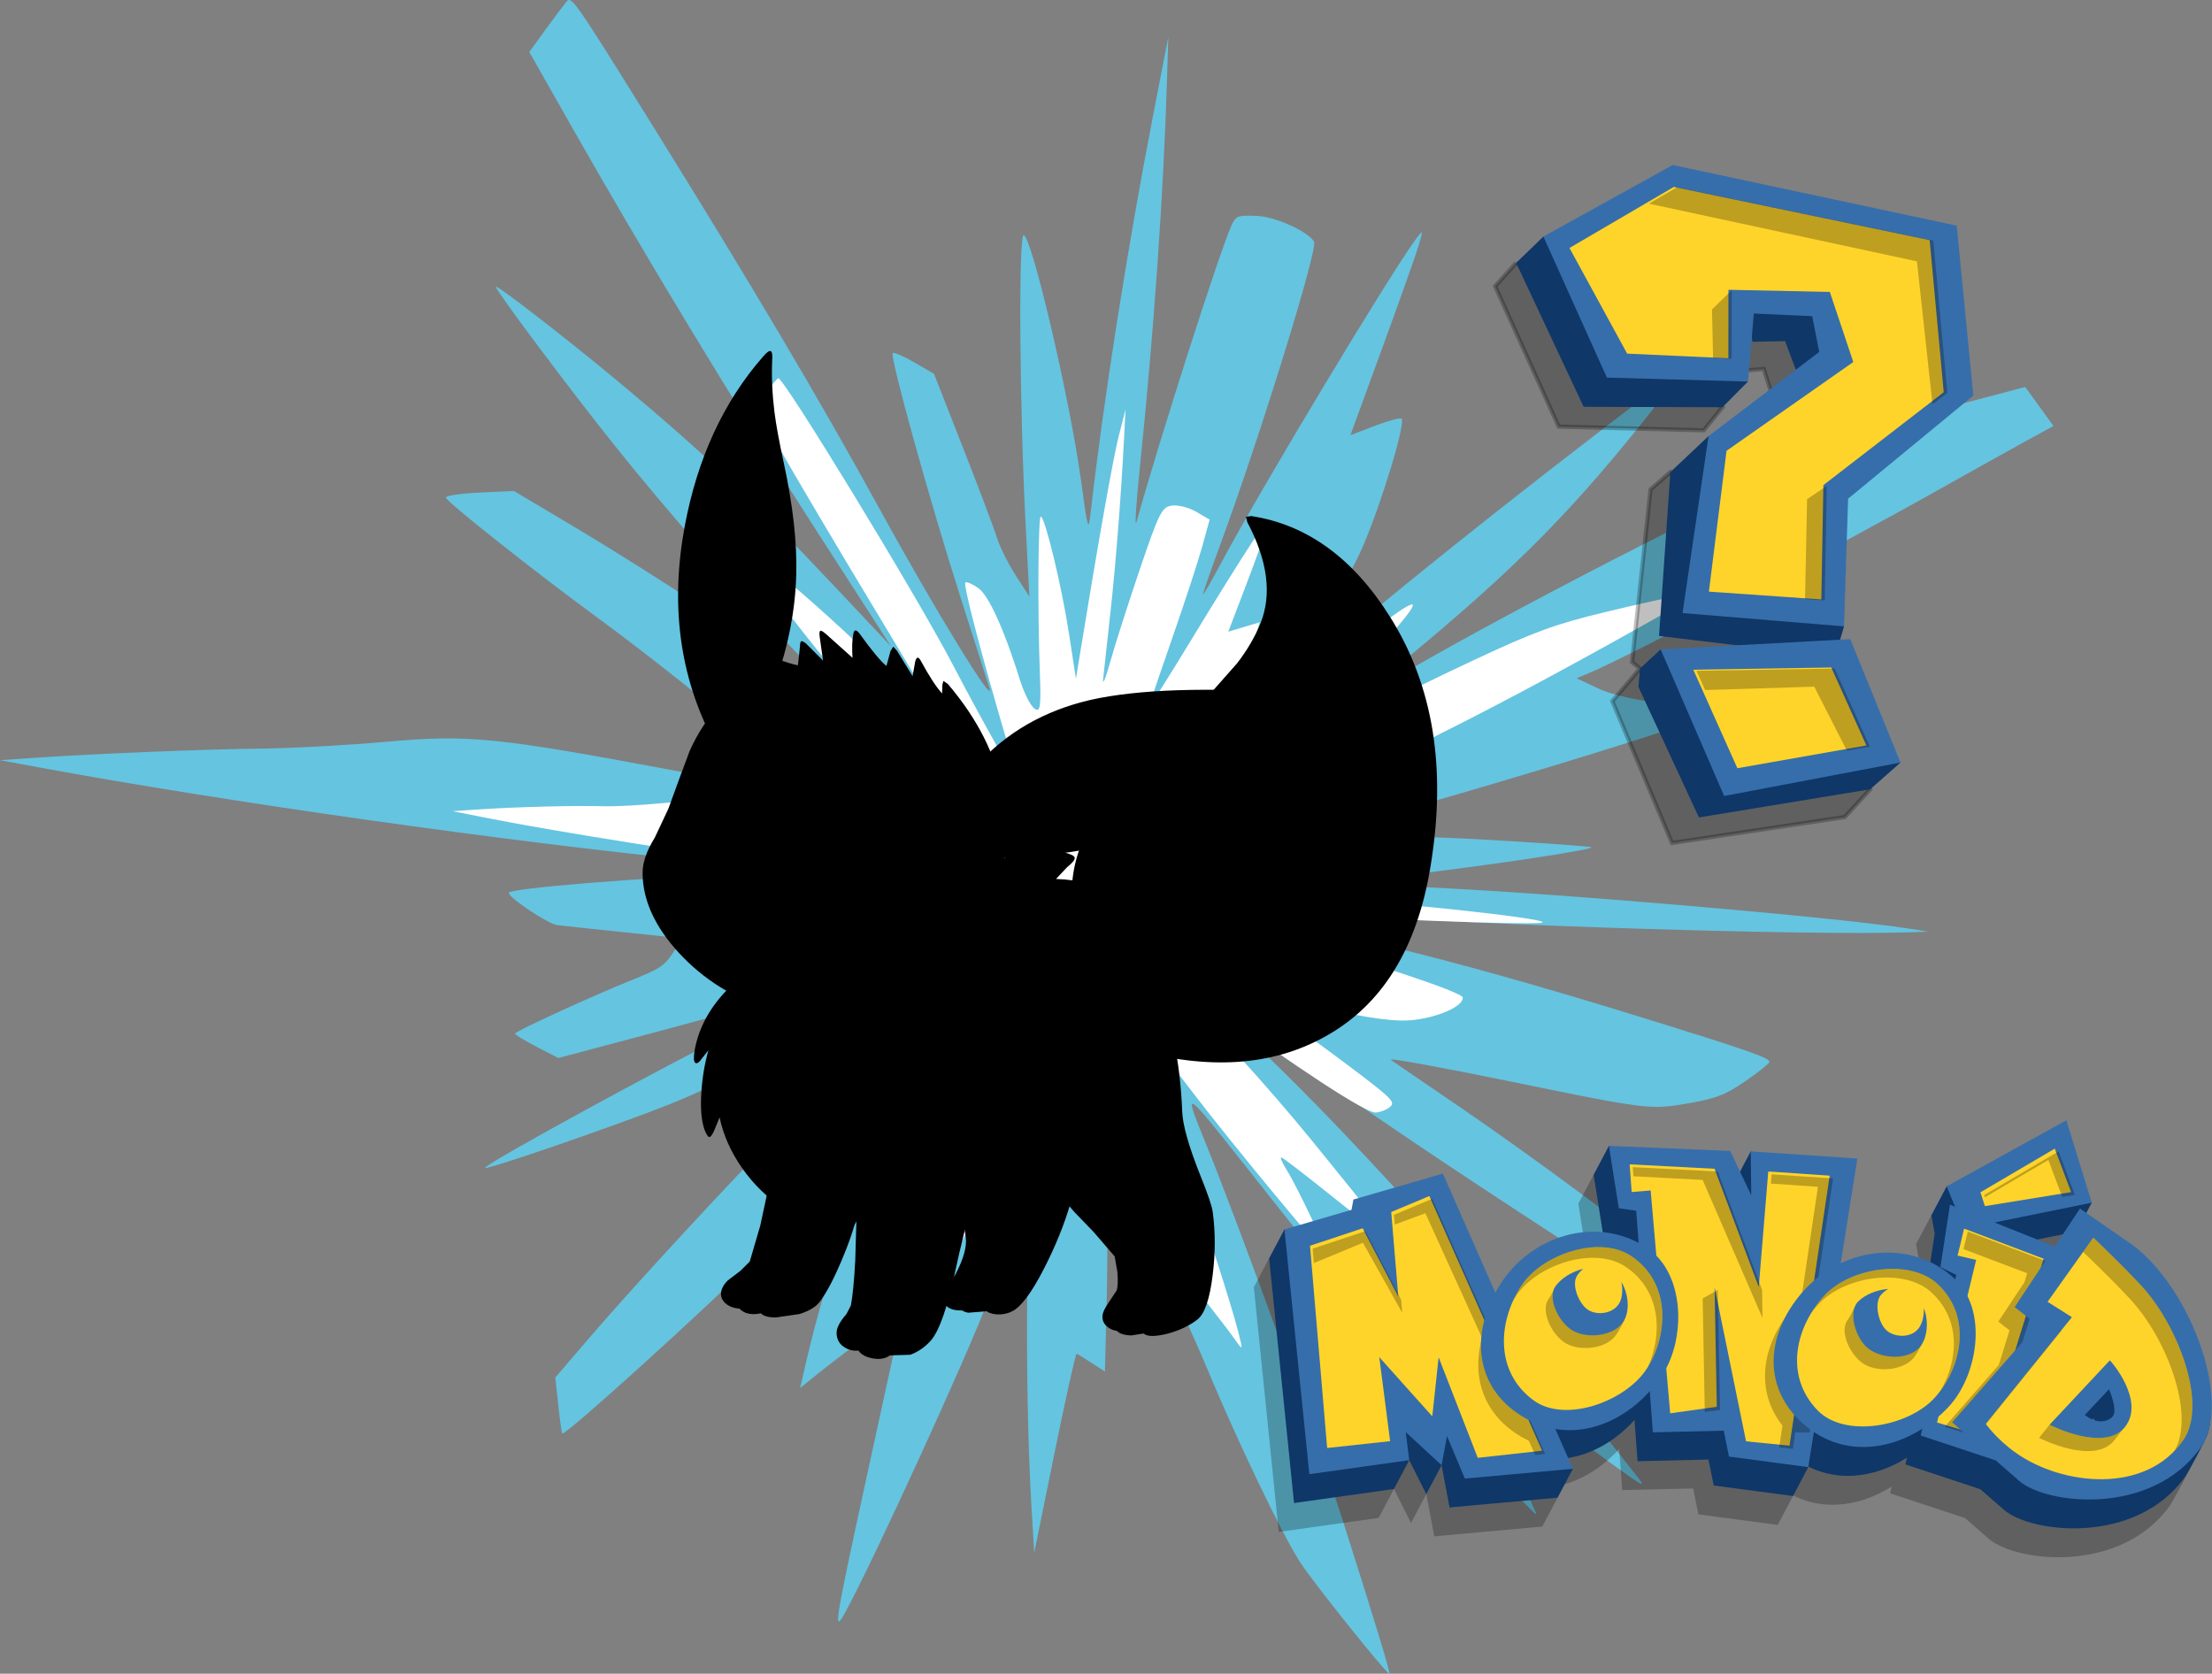 <?xml version="1.0" encoding="UTF-8" standalone="no"?>
<!-- Created with Inkscape (http://www.inkscape.org/) -->

<svg
   width="139.574mm"
   height="105.61mm"
   viewBox="0 0 139.574 105.61"
   version="1.1"
   id="svg5"
   inkscape:version="1.1.1 (3bf5ae0d25, 2021-09-20)"
   sodipodi:docname="5-sill.svg"
   xmlns:inkscape="http://www.inkscape.org/namespaces/inkscape"
   xmlns:sodipodi="http://sodipodi.sourceforge.net/DTD/sodipodi-0.dtd"
   xmlns="http://www.w3.org/2000/svg"
   xmlns:svg="http://www.w3.org/2000/svg">
  <rect x="0" y="0" width="139.574" height="105.61" fill="#808080" stroke="none"/>
  <sodipodi:namedview
     id="namedview7"
     pagecolor="#ffffff"
     bordercolor="#666666"
     borderopacity="1.0"
     inkscape:pageshadow="2"
     inkscape:pageopacity="0.0"
     inkscape:pagecheckerboard="true"
     inkscape:document-units="mm"
     showgrid="false"
     fit-margin-top="0"
     fit-margin-left="0"
     fit-margin-right="0"
     fit-margin-bottom="0"
     inkscape:zoom="1.5518659"
     inkscape:cx="216.83575"
     inkscape:cy="200.08172"
     inkscape:window-width="1889"
     inkscape:window-height="1058"
     inkscape:window-x="31"
     inkscape:window-y="0"
     inkscape:window-maximized="1"
     inkscape:current-layer="layer1" />
  <defs
     id="defs2">
    <clipPath
       clipPathUnits="userSpaceOnUse"
       id="clipPath16">
      <path
         d="M 0,841.89 H 595.28 V 0 H 0 Z"
         id="path14" />
    </clipPath>
  </defs>
  <g
     inkscape:label="Layer 1"
     inkscape:groupmode="layer"
     id="layer1"
     transform="translate(-11.154,-0.776)">
    <g
       id="g2237">
      <path
         style="fill:#65c4e0;fill-opacity:1;stroke-width:0.265"
         d="m 13.231,48.601 c 3.885,-0.267 10.801,-0.55 14.39,-0.588 1.968,-0.021 5.593,-0.22 8.057,-0.443 4.967,-0.449 6.917,-0.254 17.669,1.761 6.021,1.129 5.982,1.134 4.032,-0.582 -0.293,-0.258 -0.219,-0.41 0.398,-0.81 l 0.76,-0.492 -2.922,-2.442 c -1.607,-1.343 -4.669,-3.722 -6.805,-5.286 -3.786,-2.773 -9.224,-7.073 -9.518,-7.528 -0.081,-0.125 0.851,-0.273 2.071,-0.331 l 2.218,-0.104 3.425,2.037 c 4.057,2.413 8.897,5.53 13.791,8.879 1.952,1.336 3.507,2.358 3.454,2.271 -0.052,-0.088 -1.366,-1.467 -2.919,-3.066 -3.382,-3.482 -7.975,-8.717 -11.387,-12.981 -2.849,-3.56 -7.54,-9.828 -7.499,-10.02 0.035,-0.163 4.476,3.275 7.693,5.954 5.404,4.501 8.454,7.394 13.921,13.207 l 3.316,3.526 -4.938,-7.664 C 57.364,26.025 51.749,16.747 47.16,8.654 L 44.552,4.056 45.546,2.684 c 0.546,-0.754 1.147,-1.558 1.335,-1.787 0.335,-0.407 0.44,-0.256 5.563,7.982 6.13,9.857 10.524,17.281 14.146,23.895 3.541,6.468 7.438,12.82 6.988,11.393 C 73.397,43.592 72.572,41.006 71.746,38.42 69.821,32.401 67.269,23.194 67.485,23.054 c 0.092,-0.059 0.715,0.211 1.385,0.601 l 1.218,0.709 1.824,4.65 c 1.003,2.557 1.971,5.122 2.151,5.699 0.18,0.577 0.713,1.647 1.185,2.377 l 0.858,1.328 -0.238,-4.567 c -0.382,-7.332 -0.455,-18.307 -0.122,-18.236 0.524,0.112 2.93,10.416 3.621,15.502 0.424,3.121 0.463,3.248 0.608,1.975 0.798,-7.009 2.329,-16.75 3.915,-24.918 l 0.98,-5.048 -0.082,2.733 c -0.214,7.092 -0.829,15.877 -1.697,24.269 -0.25,2.416 -0.352,4.027 -0.227,3.581 1.539,-5.484 5.192,-16.89 5.98,-18.674 0.284,-0.643 0.383,-0.683 1.593,-0.637 1.176,0.045 3.193,0.944 3.631,1.619 0.275,0.424 -3.404,12.309 -5.938,19.182 -0.613,1.663 -1.095,3.055 -1.07,3.093 0.025,0.038 0.562,-0.898 1.194,-2.081 2.498,-4.675 10.795,-18.457 12.291,-20.417 0.403,-0.529 0.41,-0.505 0.131,0.446 -0.162,0.552 -1.2,3.477 -2.305,6.5 l -2.009,5.496 1.502,-0.575 c 0.826,-0.316 1.598,-0.529 1.715,-0.474 0.317,0.15 -1.201,5.195 -2.421,8.046 -1.094,2.558 -3.12,5.416 -7.009,9.888 -0.967,1.112 -1.708,2.033 -1.646,2.047 0.062,0.013 1.695,-1.349 3.63,-3.028 6.444,-5.592 13.269,-11.058 24.476,-19.605 1.109,-0.846 1.073,-0.773 -0.826,1.644 -5.252,6.686 -8.839,10.329 -15.983,16.237 l -3.169,2.621 3.323,-1.926 C 106.651,39.227 118.736,33.006 127.66,28.846 c 2.376,-1.107 4.451,-1.846 7.3,-2.6 l 3.981,-1.053 0.893,1.232 0.893,1.232 -1.7,0.928 c -0.935,0.51 -3.416,1.894 -5.512,3.074 -6.937,3.906 -19.485,10.488 -22.066,11.575 l -0.813,0.342 1.399,0.658 c 0.842,0.396 2.61,0.787 4.442,0.981 1.674,0.178 3.031,0.38 3.016,0.449 -0.087,0.409 -17.99,5.864 -25.322,7.715 -1.332,0.336 -2.476,0.647 -2.544,0.691 -0.067,0.044 1.836,-0.047 4.23,-0.202 2.394,-0.154 5.013,-0.269 5.821,-0.255 1.915,0.034 9.838,0.537 9.897,0.629 0.088,0.136 -5.265,0.961 -10.319,1.589 -2.808,0.349 -4.948,0.66 -4.755,0.69 0.193,0.03 2.175,0.134 4.406,0.232 8.129,0.355 25.935,1.874 30.697,2.618 l 1.228,0.192 -1.389,0.046 c -6.095,0.202 -26.884,-0.447 -35.306,-1.101 -2.234,-0.174 -4.115,-0.281 -4.179,-0.239 -0.237,0.154 4.202,1.6 6.8,2.216 4.145,0.982 9.645,2.526 15.953,4.479 6.824,2.113 8.141,2.574 8.086,2.831 -0.023,0.106 -0.715,0.655 -1.539,1.22 -1.274,0.874 -1.838,1.085 -3.769,1.415 -2.181,0.373 -2.599,0.321 -10.6,-1.325 -4.581,-0.942 -8.175,-1.601 -7.986,-1.463 0.189,0.137 2.106,1.45 4.259,2.916 4.933,3.359 12.195,8.768 12.137,9.04 -0.024,0.113 -0.669,0.437 -1.433,0.72 l -1.389,0.514 -5.48,-3.58 c -6.68,-4.365 -11.68,-7.787 -16.289,-11.15 -3.525,-2.572 -4.462,-3.076 -2.429,-1.306 5.577,4.855 15.52,15.68 22.485,24.481 1.497,1.891 3.093,3.907 3.547,4.48 0.774,0.976 0.675,0.932 -1.588,-0.705 -1.328,-0.96 -4.127,-3.119 -6.221,-4.797 l -3.807,-3.051 0.719,1.426 c 1.771,3.512 4.7,9.569 4.677,9.673 -0.035,0.163 -1.826,-1.813 -5.456,-6.017 -2.881,-3.337 -4.831,-5.747 -12.889,-15.925 -3.914,-4.944 -3.948,-4.964 -2.538,-1.508 2.073,5.083 7.054,18.78 8.629,23.728 2.145,6.74 3.083,9.829 2.978,9.806 -0.238,-0.051 -4.779,-5.729 -5.623,-7.031 -1.148,-1.772 -3.942,-7.594 -5.912,-12.322 -1.629,-3.909 -5.992,-13.015 -6.269,-13.084 -0.05,-0.012 -0.054,1.196 -0.01,2.686 0.044,1.49 0.034,4.503 -0.024,6.696 l -0.105,3.987 -0.837,-0.54 c -0.46,-0.297 -0.886,-0.562 -0.946,-0.589 -0.06,-0.027 -0.687,2.791 -1.394,6.262 l -1.285,6.311 -0.179,-3.036 c -0.217,-3.668 -0.323,-9.376 -0.255,-13.724 l 0.05,-3.203 -0.955,1.204 c -0.525,0.662 -1.223,1.916 -1.551,2.786 -1.326,3.519 -7.228,16.414 -9.025,19.717 -0.794,1.461 -0.683,0.761 1.397,-8.777 l 2.26,-10.365 -2.117,1.581 c -1.165,0.87 -2.63,1.994 -3.257,2.499 l -1.139,0.918 0.459,-1.977 c 0.252,-1.087 0.722,-2.862 1.043,-3.944 l 0.585,-1.967 -0.77,-0.34 c -0.756,-0.334 -0.77,-0.368 -0.73,-1.801 0.022,-0.803 0.002,-1.435 -0.046,-1.405 -0.048,0.031 -1.286,1.25 -2.753,2.709 -3.733,3.713 -12.661,11.8 -12.797,11.59 -0.037,-0.057 -0.15,-0.875 -0.252,-1.817 l -0.185,-1.714 2.302,-2.683 c 2.649,-3.087 9.527,-10.529 11.314,-12.242 0.667,-0.639 1.119,-1.206 1.005,-1.26 -0.114,-0.054 -0.744,0.069 -1.401,0.274 -0.657,0.204 -1.283,0.329 -1.392,0.278 -0.323,-0.153 9.715,-8.143 13.101,-10.428 1.353,-0.913 0.993,-0.751 -1.573,0.71 -5.317,3.028 -12.792,6.781 -16.187,8.128 -3.322,1.318 -11.286,4.066 -11.594,4.001 -0.345,-0.074 11.18,-6.375 16.412,-8.973 5.789,-2.875 5.712,-2.815 2.299,-1.804 -1.746,0.517 -5.632,1.592 -8.635,2.389 l -5.461,1.45 -1.376,-0.711 c -0.757,-0.391 -1.365,-0.765 -1.351,-0.831 0.034,-0.157 4.768,-2.33 7.323,-3.361 1.837,-0.741 2.066,-0.891 2.636,-1.724 0.343,-0.502 0.56,-0.922 0.482,-0.934 -0.078,-0.012 -1.724,-0.186 -3.658,-0.385 -1.934,-0.199 -3.791,-0.398 -4.126,-0.44 -0.589,-0.075 -3.112,-1.765 -3.052,-2.044 0.059,-0.278 8.283,-0.946 14.848,-1.206 1.775,-0.07 3.066,-0.157 2.87,-0.193 -0.197,-0.036 -2.785,-0.309 -5.753,-0.608 C 43.048,53.871 25.447,51.379 13.797,49.231 l -2.643,-0.487 2.077,-0.143 z"
         id="path1594" />
      <path
         style="fill:#ffffff;fill-opacity:1;stroke-width:0.265"
         d="m 41.517,51.842 c 2.274,-0.152 6.035,-0.247 7.7,-0.193 0.703,0.023 2.339,-0.061 3.637,-0.186 3.189,-0.307 4.301,-0.202 9.652,0.912 4.09,0.852 4.531,0.89 3.994,0.346 -0.507,-0.513 -0.541,-0.667 -0.214,-0.96 0.431,-0.385 0.004,-0.761 -7.557,-6.674 -1.735,-1.357 -3.095,-2.505 -3.022,-2.551 0.073,-0.046 0.673,-0.112 1.332,-0.145 1.044,-0.053 1.568,0.172 4.041,1.736 1.563,0.988 4.143,2.698 5.734,3.799 1.591,1.101 2.896,1.974 2.899,1.94 0.004,-0.034 -1.02,-1.174 -2.274,-2.534 -2.486,-2.693 -6.08,-7.124 -8.393,-10.346 l -1.469,-2.045 1.163,0.83 c 3.089,2.206 10.158,8.866 12.528,11.803 0.276,0.342 -1.746,-3.099 -4.492,-7.646 -2.747,-4.547 -5.647,-9.446 -6.445,-10.887 l -1.45,-2.619 0.573,-0.816 c 0.315,-0.449 0.677,-0.882 0.805,-0.963 0.274,-0.173 8.794,13.807 11.017,18.077 0.775,1.49 2.055,3.85 2.844,5.245 l 1.434,2.537 -0.816,-2.77 c -1.671,-5.675 -2.83,-10.104 -2.67,-10.204 0.09,-0.057 0.455,0.102 0.811,0.353 0.67,0.473 1.645,2.626 2.653,5.859 0.24,0.768 0.638,1.551 0.885,1.741 0.374,0.287 0.433,-0.081 0.352,-2.207 -0.149,-3.892 -0.112,-9.947 0.06,-9.908 0.271,0.061 1.326,4.449 1.777,7.388 l 0.438,2.853 0.199,-1.221 c 1.22,-7.476 2.15,-12.716 2.502,-14.096 l 0.428,-1.678 -0.09,1.778 c -0.184,3.636 -0.534,8.09 -0.879,11.19 -0.196,1.756 -0.395,3.572 -0.443,4.034 -0.048,0.463 0.157,-0.03 0.454,-1.095 0.298,-1.065 1.138,-3.693 1.868,-5.841 1.215,-3.577 1.385,-3.913 2.025,-4 0.384,-0.052 1.075,0.126 1.535,0.396 l 0.837,0.491 -0.464,1.687 c -0.255,0.928 -1.091,3.482 -1.856,5.677 -0.765,2.195 -1.43,4.154 -1.476,4.353 -0.046,0.199 1.122,-1.63 2.597,-4.064 1.475,-2.434 3.223,-5.241 3.885,-6.237 1.135,-1.707 1.186,-1.753 0.893,-0.816 -0.171,0.547 -0.781,2.226 -1.356,3.732 l -1.045,2.737 0.99,-0.295 0.99,-0.295 -0.384,1.37 c -0.746,2.664 -1.879,4.809 -3.709,7.019 -0.997,1.205 -1.753,2.204 -1.678,2.221 0.074,0.017 1.701,-1.245 3.616,-2.805 4.148,-3.379 10.083,-7.967 11.204,-8.661 1.174,-0.727 0.731,-0.043 -1.854,2.86 -1.85,2.079 -5.744,5.659 -8.56,7.873 -0.403,0.316 -0.067,0.179 0.746,-0.306 2.316,-1.381 9.307,-4.935 14.213,-7.225 3.776,-1.763 5.049,-2.227 8.191,-2.987 2.046,-0.495 4.269,-0.988 4.94,-1.096 l 1.22,-0.196 -1.843,1.045 c -5.733,3.25 -10.711,5.93 -14.765,7.95 -2.517,1.254 -4.685,2.349 -4.818,2.432 -0.452,0.285 1.267,0.909 2.936,1.066 0.909,0.085 1.638,0.223 1.619,0.306 -0.047,0.208 -7.69,2.499 -11.929,3.576 -1.915,0.487 -3.663,0.934 -3.883,0.994 -0.22,0.06 0.555,0.059 1.723,-0.003 2.957,-0.155 4.611,-0.145 6.907,0.042 3.419,0.278 3.343,0.313 -2.189,0.992 -1.916,0.235 -3.328,0.453 -3.137,0.484 0.191,0.031 2.711,0.231 5.599,0.444 7.484,0.553 15.597,1.522 13.283,1.587 -3.046,0.085 -16.324,-0.531 -20.192,-0.937 -2.851,-0.299 -2.016,0.101 3.273,1.569 6.319,1.753 12.285,3.729 12.289,4.069 0.005,0.533 -1.405,1.187 -3.017,1.399 -1.17,0.154 -2.811,-0.064 -6.228,-0.827 l -4.639,-1.036 1.949,1.332 c 1.072,0.733 3.247,2.312 4.835,3.509 2.607,1.967 2.851,2.209 2.52,2.506 -0.201,0.181 -0.614,0.347 -0.916,0.368 -0.606,0.044 -4.825,-2.711 -10.878,-7.101 -2.157,-1.564 -3.87,-2.759 -3.807,-2.655 0.063,0.104 0.796,0.838 1.63,1.631 2.596,2.469 6.191,6.412 9.083,9.962 3.911,4.801 4.937,6.141 4.657,6.077 -0.134,-0.03 -1.637,-1.176 -3.34,-2.545 -1.702,-1.369 -3.184,-2.51 -3.292,-2.534 -0.108,-0.024 0.04,0.331 0.329,0.789 0.663,1.049 2.723,5.399 2.538,5.357 -0.238,-0.054 -6.16,-7.221 -8.433,-10.206 -2.882,-3.784 -4.403,-5.673 -4.049,-5.026 0.881,1.611 5.898,16.249 6.897,20.124 0.285,1.107 0.274,1.155 -0.139,0.557 -0.248,-0.36 -1.038,-1.398 -1.755,-2.308 -1.266,-1.606 -2.77,-4.51 -4.222,-8.156 -0.877,-2.202 -2.794,-6.396 -3.263,-7.138 -0.381,-0.603 -0.434,-0.339 -0.463,2.302 -0.018,1.641 -0.071,3.352 -0.117,3.801 l -0.085,0.817 -0.438,-0.409 c -0.241,-0.225 -0.47,-0.389 -0.51,-0.364 -0.04,0.025 -0.423,1.64 -0.852,3.589 -0.752,3.417 -0.783,3.489 -0.861,2.03 -0.072,-1.341 -0.118,-6.656 -0.079,-9.005 l 0.015,-0.864 -0.637,0.908 c -0.35,0.499 -0.798,1.333 -0.996,1.852 -0.502,1.321 -3.937,8.639 -4.811,10.249 -0.633,1.166 -0.557,0.593 0.606,-4.584 l 1.329,-5.917 -1.936,1.445 -1.936,1.445 0.654,-2.228 c 0.51,-1.737 0.56,-2.281 0.228,-2.47 -0.281,-0.159 -0.414,-0.486 -0.392,-0.958 0.044,-0.926 -0.131,-0.942 -0.898,-0.082 -0.581,0.651 -7.508,6.925 -7.964,7.213 -0.111,0.07 -0.257,-0.333 -0.324,-0.897 -0.109,-0.917 0.026,-1.197 1.275,-2.651 0.768,-0.894 2.736,-3.006 4.372,-4.693 2.874,-2.962 2.944,-3.06 2.052,-2.852 l -0.924,0.215 0.695,-0.634 c 1.104,-1.008 4.91,-3.917 6.512,-4.978 1.049,-0.694 0.636,-0.521 -1.449,0.607 -4.332,2.345 -7.962,3.966 -11.731,5.239 -1.852,0.626 -3.355,1.083 -3.34,1.015 0.041,-0.181 6.112,-3.406 9.439,-5.014 2.869,-1.387 3.687,-1.902 2.086,-1.316 -0.464,0.17 -2.663,0.776 -4.887,1.346 -3.623,0.929 -4.132,0.991 -4.894,0.6 l -0.851,-0.437 1.182,-0.532 c 0.65,-0.292 1.922,-0.829 2.825,-1.192 1.065,-0.428 1.762,-0.839 1.981,-1.168 0.311,-0.466 0.143,-0.531 -2.068,-0.802 -2.014,-0.247 -4.007,-1 -3.9,-1.474 0.026,-0.117 6.67,-0.592 8.446,-0.603 1.495,-0.01 0.3,-0.219 -5.453,-0.955 -5.373,-0.687 -14.578,-2.148 -18.778,-2.979 l -2.324,-0.46 1.801,-0.121 z m 42.974,-0.668 c 0.133,-0.184 0.047,-0.204 -0.221,-0.05 -0.242,0.139 -0.341,0.275 -0.219,0.303 0.121,0.027 0.319,-0.087 0.44,-0.253 z"
         id="path1884"
         inkscape:transform-center-x="4.5496181"
         inkscape:transform-center-y="3.5210769" />
    </g>
    <g
       id="g32871"
       transform="matrix(1.057,0,0,1.057,-11.048,-36.62)">
      <path
         id="path2780-6-7-2"
         style="opacity:0.25;fill:#000000;fill-opacity:1;stroke:none;stroke-width:0.265px;stroke-linecap:butt;stroke-linejoin:miter;stroke-opacity:1"
         d="m 142.531,105.706 -6.23,2.219 -0.913,1.724 0.198,1.097 -0.573,3.727 0.943,0.461 -0.058,0.265 c -0.019,-0.018 -0.037,-0.037 -0.057,-0.055 -1.892,-1.749 -4.562,-1.944 -6.777,-0.907 l 0.994,-6.246 -5.454,-2.152 -0.913,1.724 0.033,2.623 -1.257,-2.65 -6.329,-2.028 -0.913,1.724 0.591,3.724 1.039,0.152 0.144,1.916 c -2.922,-1.549 -6.582,-0.288 -8.339,2.593 -0.076,0.126 -0.149,0.252 -0.217,0.378 l -3.13,-7.107 -5.342,1.548 -0.113,0.613 -3.091,-0.553 -0.913,1.724 1.486,14.611 5.963,-0.837 0.913,-1.724 1.019,2.025 0.913,-1.724 0.476,2.523 6.449,-0.584 0.913,-1.724 -1.961,-0.654 c 2.098,0.351 4.173,-0.629 5.638,-2.259 l 0.185,2.461 4.232,-0.098 0.312,1.547 4.733,0.629 0.913,-1.724 -0.579,-0.373 c 2.048,1.366 4.495,1.06 6.471,-0.196 l -0.089,0.405 4.451,1.476 0.003,-0.008 1.419,1.239 c 1.619,1.414 7.889,2.136 10.824,-1.972 0.188,-0.263 1.228,-2.203 1.335,-2.535 1.041,-3.225 -2.452,-7.722 -5.793,-9.856 l -2.736,-1.895 -1.504,2.27 -3.601,-1.438 5.808,-1.181 0.913,-1.724 z m 2.544,16.056 c 0,0 0.603,1.335 0.161,1.688 -0.741,0.594 -1.602,-0.152 -1.602,-0.152 z"
         sodipodi:nodetypes="cccccccccccccccccccscccccccccccccccccccccccccccssccccccccscc" />
      <path
         id="path2780-6-7"
         style="fill:#0f3768;fill-opacity:1;stroke:none;stroke-width:0.265px;stroke-linecap:butt;stroke-linejoin:miter;stroke-opacity:1"
         d="m 143.444,103.982 -6.23,2.219 -0.913,1.724 0.198,1.097 -0.573,3.727 0.943,0.461 -0.058,0.265 c -0.019,-0.018 -0.037,-0.037 -0.057,-0.055 -1.892,-1.749 -4.562,-1.944 -6.777,-0.907 l 0.994,-6.246 -5.454,-2.152 -0.913,1.724 0.033,2.623 -1.257,-2.65 -6.329,-2.028 -0.913,1.724 0.591,3.724 1.039,0.152 0.144,1.916 c -2.922,-1.549 -6.582,-0.288 -8.339,2.593 -0.076,0.126 -0.149,0.252 -0.217,0.378 l -3.13,-7.107 -5.342,1.548 -0.113,0.613 -3.091,-0.553 -0.913,1.724 1.486,14.611 5.963,-0.837 0.913,-1.724 1.019,2.025 0.913,-1.724 0.476,2.523 6.449,-0.584 0.913,-1.724 -1.961,-0.654 c 2.098,0.351 4.173,-0.629 5.638,-2.259 l 0.185,2.461 4.232,-0.098 0.312,1.547 4.733,0.629 0.913,-1.724 -0.579,-0.373 c 2.048,1.366 4.495,1.06 6.471,-0.196 l -0.089,0.405 4.451,1.476 0.003,-0.008 1.419,1.239 c 1.619,1.414 7.889,2.136 10.824,-1.972 0.188,-0.263 1.228,-2.203 1.335,-2.535 1.041,-3.225 -2.452,-7.722 -5.793,-9.856 l -2.736,-1.895 -1.504,2.27 -3.601,-1.438 5.808,-1.181 0.913,-1.724 z m 2.544,16.056 c 0,0 0.603,1.335 0.161,1.688 -0.741,0.594 -1.602,-0.152 -1.602,-0.152 z"
         sodipodi:nodetypes="cccccccccccccccccccscccccccccccccccccccccccccccssccccccccscc" />
      <path
         style="fill:#366eab;fill-opacity:1;stroke:none;stroke-width:0.265px;stroke-linecap:butt;stroke-linejoin:miter;stroke-opacity:1"
         d="m 99.167,123.385 -1.486,-14.611 4.004,-1.172 0.113,-0.614 5.342,-1.548 7.76,17.623 -6.449,0.584 -1.065,-2.54 -0.324,1.741 -2.139,-1.974 0.207,1.674 z"
         id="path2780-6" />
      <path
         style="fill:#ffd42a;fill-opacity:1;stroke:none;stroke-width:0.265px;stroke-linecap:butt;stroke-linejoin:miter;stroke-opacity:1"
         d="m 100.23,121.82 -1.023,-12.072 3.144,-1.044 2.128,4.082 -0.425,-5.052 2.277,-0.954 6.731,15.203 -3.842,0.424 -2.335,-6.002 -0.379,3.525 -3.164,-3.532 0.647,5.016 z"
         id="path2782-7" />
      <path
         id="path2782-7-1"
         style="opacity:0.25;fill:#000000;fill-opacity:1;stroke:none;stroke-width:1px;stroke-linecap:butt;stroke-linejoin:miter;stroke-opacity:1"
         transform="scale(0.265)"
         d="m 386.84,410.852 -11.881,3.945 0.275,3.242 11.051,-4.57 8.879,15.809 -0.281,-2.998 z m 15.043,-7.273 -8.605,3.605 0.184,2.18 6.895,-2.545 12.762,28.076 c -2.459,8.84 0.344,17.475 9.164,22.475 0.457,0.259 0.916,0.497 1.377,0.717 l 1.453,3.195 2.213,-0.244 z" />
      <path
         style="fill:#366eab;fill-opacity:1;stroke:none;stroke-width:0.265px;stroke-linecap:butt;stroke-linejoin:miter;stroke-opacity:1"
         d="m 118.68,107.66 -1.039,-0.152 -0.591,-3.725 7.242,0.304 1.257,2.65 -0.033,-2.623 6.367,0.428 -2.931,18.422 -4.733,-0.63 -0.312,-1.547 -4.233,0.098 z"
         id="path3681-2" />
      <path
         style="fill:#ffd42a;fill-opacity:1;stroke:none;stroke-width:0.265px;stroke-linecap:butt;stroke-linejoin:miter;stroke-opacity:1"
         d="m 118.288,104.888 0.12,1.651 1.133,-0.091 1.168,13.303 2.781,-0.392 -0.132,-7.145 1.879,9.209 2.595,0.257 2.397,-16.117 -3.666,-0.248 -0.567,6.895 -2.641,-7.058 z"
         id="path3683-9"
         sodipodi:nodetypes="ccccccccccccc" />
      <path
         id="path3683-9-3"
         style="opacity:0.25;fill:#000000;fill-opacity:1;stroke:none;stroke-width:1px;stroke-linecap:butt;stroke-linejoin:miter;stroke-opacity:1"
         d="m 447.072,396.426 0.15,2.064 15.588,0.814 13.48,31.105 -0.082,-6.305 -9.982,-26.678 z m 31.279,1.619 -0.172,2.096 10.611,0.717 -3.75,25.221 c -0.586,0.56 -1.151,1.149 -1.689,1.77 -7.36,8.485 -8.799,18.878 -2.562,26.809 l -0.732,4.932 3.092,0.307 0.551,-3.707 h 3.277 v -22.035 l 5.23,-35.172 z m -12.113,26.072 -3.418,1.877 0.473,25.611 3.441,-0.484 z"
         transform="scale(0.265)" />
      <path
         style="fill:#366eab;fill-opacity:1;stroke:none;stroke-width:0.265px;stroke-linecap:butt;stroke-linejoin:miter;stroke-opacity:1"
         d="m 137.782,111.486 -0.943,-0.461 0.572,-3.728 7.03,2.808 -4.322,12.448 -4.451,-1.476 z"
         id="path3681-2-0"
         sodipodi:nodetypes="ccccccc" />
      <path
         style="fill:#ffd42a;fill-opacity:1;stroke:none;stroke-width:0.265px;stroke-linecap:butt;stroke-linejoin:miter;stroke-opacity:1"
         d="m 138.254,108.725 -0.389,1.609 1.107,0.259 -2.334,9.706 3.049,0.915 3.313,-10.692 z"
         id="path3683-9-9"
         sodipodi:nodetypes="ccccccc" />
      <path
         style="fill:#366eab;fill-opacity:1;stroke:none;stroke-width:0.265px;stroke-linecap:butt;stroke-linejoin:miter;stroke-opacity:1"
         d="m 137.214,106.201 1.04,2.525 7.62,-1.549 -1.516,-4.919 z"
         id="path4834-3" />
      <path
         style="fill:#ffd42a;fill-opacity:1;stroke:none;stroke-width:0.265px;stroke-linecap:butt;stroke-linejoin:miter;stroke-opacity:1"
         d="m 139.23,106.556 0.265,0.826 5.146,-0.836 -0.975,-2.596 z"
         id="path4836-6" />
      <path
         id="path4836-6-3"
         style="opacity:0.25;fill:#000000;fill-opacity:1;stroke:none;stroke-width:1px;stroke-linecap:butt;stroke-linejoin:miter;stroke-opacity:1"
         transform="scale(0.265)"
         d="m 542.992,392.879 -16.768,9.852 0.158,0.492 14.309,-8.408 3.131,8.342 2.854,-0.465 z m -20.457,18.053 -0.961,3.969 14.352,5.436 -0.625,2.018 -5.889,8.885 2.533,1.949 -2.426,7.828 -12.195,13.932 7.209,2.164 3.418,1.025 12.52,-40.412 -1.68,-0.637 z" />
      <path
         id="path4978-0"
         style="fill:#366eab;fill-opacity:1;stroke:none;stroke-width:0.265px;stroke-linecap:butt;stroke-linejoin:miter;stroke-opacity:1"
         d="m 145.171,107.526 -3.902,5.886 1.37,1.054 -5.098,5.824 3.999,3.494 c 1.619,1.414 7.889,2.136 10.824,-1.972 2.01,-2.814 -0.772,-10.037 -4.458,-12.392 z m 1.731,10.788 c 0,0 0.603,1.335 0.161,1.688 -0.741,0.594 -1.602,-0.152 -1.602,-0.152 z"
         sodipodi:nodetypes="ccccsscccscc" />
      <path
         id="path4982-2"
         style="fill:#ffd42a;fill-opacity:1;stroke:none;stroke-width:0.265px;stroke-linecap:butt;stroke-linejoin:miter;stroke-opacity:1"
         d="m 145.965,109.262 -2.729,3.833 1.454,0.917 -5.14,6.365 c 0,0 0.631,0.917 1.81,1.745 2.769,1.945 7.744,2.485 9.987,-0.785 1.475,-2.15 -0.346,-6.853 -2.498,-9.184 -1.226,-1.329 -2.884,-2.891 -2.884,-2.891 z m 0.983,7.331 c 0.022,-0.033 2.14,2.38 0.922,3.958 -1.218,1.579 -4.514,-0.119 -4.514,-0.119 z"
         sodipodi:nodetypes="ccccsssccscc" />
      <path
         style="fill:#366eab;fill-opacity:1;stroke:none;stroke-width:0.265px;stroke-linecap:butt;stroke-linejoin:miter;stroke-opacity:1"
         d="m 128.6,112.519 c -2.251,2.596 -2.409,5.866 0.245,8.024 2.701,2.196 6.261,1.196 8.481,-1.176 1.749,-1.869 2.392,-5.775 0.34,-7.671 -2.621,-2.423 -6.736,-1.863 -9.066,0.824 z"
         id="path2979-3-1"
         sodipodi:nodetypes="sssss" />
      <path
         style="fill:#ffd42a;fill-opacity:1;stroke:none;stroke-width:0.265px;stroke-linecap:butt;stroke-linejoin:miter;stroke-opacity:1"
         d="m 136.687,112.047 c -1.638,-1.549 -5.186,-1.007 -6.733,0.632 -1.72,1.823 -2.493,4.773 -0.453,6.888 1.618,1.678 5.366,0.998 6.958,-0.705 1.552,-1.661 2.39,-4.771 0.228,-6.816 z"
         id="path3147-5-2"
         sodipodi:nodetypes="sssss" />
      <path
         style="fill:#366eab;fill-opacity:1;stroke:none;stroke-width:0.265px;stroke-linecap:butt;stroke-linejoin:miter;stroke-opacity:1"
         d="m 110.486,112.17 c -1.788,2.934 -1.401,6.185 1.575,7.872 3.029,1.717 6.372,0.138 8.168,-2.57 1.414,-2.133 1.398,-6.092 -0.939,-7.621 -2.988,-1.954 -6.952,-0.718 -8.803,2.319 z"
         id="path2979-3"
         sodipodi:nodetypes="sssss" />
      <path
         style="fill:#ffd42a;fill-opacity:1;stroke:none;stroke-width:0.265px;stroke-linecap:butt;stroke-linejoin:miter;stroke-opacity:1"
         d="m 118.381,110.36 c -1.872,-1.255 -5.282,-0.131 -6.535,1.743 -1.393,2.084 -1.665,5.121 0.699,6.868 1.875,1.385 5.457,0.092 6.744,-1.851 1.255,-1.896 1.563,-5.102 -0.908,-6.759 z"
         id="path3147-5"
         sodipodi:nodetypes="sssss" />
      <path
         id="path3353-6-2"
         style="opacity:0.25;fill:#000000;fill-opacity:1;stroke:none;stroke-width:0.265px;stroke-linecap:butt;stroke-linejoin:miter;stroke-opacity:1"
         d="m 114.231,111.817 c -0.469,0.321 -0.432,0.613 -0.783,1.108 -0.512,0.721 0.214,2.187 1.042,2.652 0.887,0.497 2.443,0.32 3.004,-0.529 0.163,-0.247 0.402,-0.651 0.53,-1.02 l -0.643,-0.393 c -0.029,0.103 -0.067,0.199 -0.115,0.285 -0.353,0.64 -1.332,0.774 -1.89,0.399 -0.521,-0.35 -0.978,-1.456 -0.656,-2 0.098,-0.165 -0.642,-0.377 -0.489,-0.502 z m 2.172,-1.988 c -1.729,0.01 -3.676,0.957 -4.557,2.274 -0.191,0.286 -0.362,0.59 -0.507,0.907 0.055,-0.091 0.111,-0.181 0.17,-0.269 1.253,-1.874 4.662,-2.998 6.534,-1.743 2.154,1.444 2.196,4.065 1.341,5.969 1.172,-1.911 1.403,-4.994 -1.004,-6.608 -0.556,-0.373 -1.248,-0.535 -1.978,-0.531 z" />
      <path
         id="path3353-6-2-9"
         style="opacity:0.25;fill:#000000;fill-opacity:1;stroke:none;stroke-width:0.265px;stroke-linecap:butt;stroke-linejoin:miter;stroke-opacity:1"
         d="m 132.073,113.084 c -0.469,0.321 -0.432,0.613 -0.783,1.108 -0.512,0.721 0.214,2.187 1.042,2.652 0.887,0.497 2.443,0.32 3.004,-0.529 0.163,-0.247 0.444,-0.726 0.572,-1.095 l -0.658,-0.181 c -0.029,0.103 -0.094,0.061 -0.141,0.147 -0.353,0.64 -1.332,0.774 -1.89,0.399 -0.521,-0.35 -0.978,-1.456 -0.656,-2 0.098,-0.165 -0.642,-0.377 -0.489,-0.502 z m 1.934,-1.956 c -1.511,-0.008 -3.135,0.578 -4.053,1.552 -0.31,0.329 -0.589,0.694 -0.827,1.084 0.149,-0.199 0.309,-0.389 0.477,-0.568 1.547,-1.64 5.096,-2.182 6.733,-0.633 1.799,1.702 1.521,4.142 0.482,5.87 1.307,-1.727 1.855,-4.507 -0.132,-6.387 -0.665,-0.629 -1.646,-0.914 -2.68,-0.919 z" />
      <path
         id="path3353-6"
         style="fill:#366eab;fill-opacity:1;stroke:none;stroke-width:0.265px;stroke-linecap:butt;stroke-linejoin:miter;stroke-opacity:1"
         d="m 115.515,111.124 c -0.667,0.165 -1.304,0.549 -1.655,1.045 -0.512,0.721 0.214,2.187 1.042,2.652 0.887,0.497 2.443,0.32 3.004,-0.529 0.417,-0.631 0.319,-1.673 -0.114,-2.391 0.094,0.446 0.07,0.93 -0.114,1.263 -0.353,0.64 -1.332,0.774 -1.89,0.399 -0.521,-0.35 -0.978,-1.456 -0.656,-2 0.098,-0.165 0.23,-0.313 0.383,-0.438 z" />
      <path
         id="path3353-6-7"
         style="fill:#366eab;fill-opacity:1;stroke:none;stroke-width:0.265px;stroke-linecap:butt;stroke-linejoin:miter;stroke-opacity:1"
         d="m 133.733,112.324 c -0.686,0.052 -1.377,0.325 -1.806,0.755 -0.624,0.626 -0.153,2.192 0.587,2.788 0.792,0.638 2.356,0.721 3.05,-0.022 0.516,-0.553 0.592,-1.597 0.285,-2.377 0.019,0.456 -0.086,0.929 -0.322,1.227 -0.454,0.573 -1.442,0.542 -1.93,0.079 -0.456,-0.432 -0.722,-1.598 -0.314,-2.082 0.124,-0.146 0.279,-0.271 0.45,-0.368 z" />
      <path
         id="path11528"
         style="opacity:0.25;fill:#000000;fill-opacity:1;stroke:none;stroke-width:0.07px;stroke-linecap:butt;stroke-linejoin:miter;stroke-opacity:1"
         d="m 143.356,120.432 -0.626,0.783 c 0,0 3.298,1.7 4.514,0.119 l 0.465,-0.604 c -1.324,1.262 -4.353,-0.299 -4.353,-0.299 z m 2.609,-11.17 -0.609,0.855 c 0.092,0.087 1.661,1.571 2.851,2.86 2.1,2.275 3.884,6.807 2.599,9.023 0.194,-0.201 0.375,-0.421 0.541,-0.663 1.475,-2.15 -0.346,-6.853 -2.498,-9.184 -1.226,-1.329 -2.884,-2.891 -2.884,-2.891 z m -1.932,5.564 -4.483,5.552 c 0,0 0.008,0.012 0.011,0.016 l 4.488,-5.557 z" />
    </g>
    <g
       id="g6048"
       transform="translate(-11.732,-0.491)">
      <path
         id="path2148"
         style="opacity:0.25;fill:#000000;stroke:#000000;stroke-width:0.265px;stroke-linecap:butt;stroke-linejoin:miter;stroke-opacity:1"
         d="m 128.286,31.055 -1.252,1.094 -1.167,10.895 0.498,0.411 -1.742,2.056 3.763,8.946 10.904,-1.634 1.605,-1.752 -5.897,-11.26 z m 4.564,-6.396 1.328,-0.112 0.62,1.968 3.898,-3.067 -3.7,-2.087 -2.338,1.384 z m -14.297,-6.803 -1.327,1.47 4.012,8.861 9.155,0.234 1.177,-1.456 -13.017,-9.109" />
      <path
         id="path1857"
         style="fill:#0f3768;fill-opacity:1;stroke:none;stroke-width:0.265px;stroke-linecap:butt;stroke-linejoin:miter;stroke-opacity:1"
         d="m 127.671,42.244 -1.306,1.211 -0.093,1.163 3.814,8.23 10.809,-1.778 1.91,-1.687 z m 3.022,-13.46 -2.408,2.271 -0.716,10.341 11.106,1.331 0.566,-1.936 z m 2.772,-5.95 2.062,-0.039 0.919,2.476 2.435,-2.293 -1.32,-2.888 -4.497,0.41 z m -13.192,-6.641 -1.72,1.662 4.259,9.083 8.759,0.025 1.61,-1.621 z" />
      <path
         id="path963"
         style="fill:#366eab;fill-opacity:1;stroke:none;stroke-width:0.265;stroke-linecap:butt;stroke-linejoin:miter;stroke-miterlimit:4;stroke-dasharray:none;stroke-opacity:1"
         d="m 127.671,42.244 11.963,-0.648 3.17,7.787 -11.126,2.112 z m 5.509,-16.9 -8.902,-0.251 -4.006,-8.899 8.163,-4.517 17.918,3.83 1.047,10.719 -7.901,6.509 -0.258,8.057 -10.19,-0.84 1.641,-11.167 6.985,-5.312 -0.444,-2.255 -3.682,-0.167 z" />
      <path
         id="path965"
         style="fill:#ffd42a;stroke:none;stroke-width:0.265px;stroke-linecap:butt;stroke-linejoin:miter;stroke-opacity:1"
         d="m 129.731,43.528 2.781,6.214 8.14,-1.437 -2.215,-4.919 z m 2.212,-19.656 -6.386,-0.291 -3.639,-6.667 6.583,-3.851 16.144,3.357 0.887,9.596 -7.594,5.862 -0.129,7.214 -7.094,-0.493 1.114,-8.887 7.997,-5.602 -1.48,-4.421 -6.398,-0.137 z" />
      <path
         id="path965-3"
         style="opacity:0.25;fill:#000000;stroke:none;stroke-width:1px;stroke-linecap:butt;stroke-linejoin:miter;stroke-opacity:1"
         d="m 485.674,49.373 -6.68,3.906 63.803,13.734 3.689,33.854 0.1,0.131 3.457,-2.67 L 546.691,62.062 Z m 13.029,24.525 -4.699,4.562 0.252,11.562 4.426,0.201 z m 22.639,46.588 -4.701,3.145 -0.486,23.793 4.697,0.326 z m 1.887,43.492 -32.906,0.537 2.049,4.578 25.975,-0.807 7.777,15.25 5.479,-0.967 z"
         transform="scale(0.265)" />
    </g>
    <g
       id="g126"
       transform="matrix(0.428,0,0,0.428,51.701,22.918)"
       style="fill:#000000">
      <path
         fill="#ba5400"
         d="m 107.15,36.45 q 5.65,7.2 7.3,14.7 4.25,19.85 -2.5,35.65 -3.05,7.15 -8.25,11.35 -4,3.25 -10.05,5.2 -3.5,1.15 -9.55,0.85 -5.6,-0.25 -9.6,-1.4 -3.2,-0.9 -5.8,-4.15 -2.5,-3.2 -3.7,-7.55 -1.05,-3.95 -1,-8.9 0.05,-4.1 0.7,-6.8 0.7,-2.95 2.6,-5.85 1.75,-2.6 4.95,-5.8 L 77.5,58.2 81.85,53.55 87.3,47.8 q 3.4,-4.05 4.2,-6.8 1,-3.45 1.15,-5.7 Q 92.8,32.7 92,30.4 l -1.25,-3.35 -1.15,-1.9 q 5.1,0.6 9.8,3.7 3.65,2.4 7.75,7.6"
         id="path2"
         style="fill:#000000" />
      <path
         fill="#ba5400"
         d="m 21.65,37.35 q -0.8,7.65 -2.8,12.45 -1.75,3.3 -4,6.1 -2.7,3.3 -3.45,2.15 -2.05,-3 -3.8,-8.9 Q 5.7,42.5 5.85,37.05 6.05,30.9 7.3,24.45 8.65,17.55 10.7,13.05 14.4,4.85 18.4,1 18.3,5.85 18.85,9.1 l 2.4,13 q 1.2,7 0.4,15.25"
         id="path4"
         style="fill:#000000" />
      <path
         fill="#0d131a"
         d="m 16.65,48.55 q -0.25,1.9 -2.3,3.7 -2,1.8 -2.45,0.55 -1.1,-3.05 -1.85,-8.45 -0.7,-5.4 -0.5,-8.9 1,-17.3 6.15,-24.5 l 0.6,3.4 q 0.3,1.95 0.55,2.75 l 0.85,6.2 q 0.5,5.45 0.35,8.75 l -0.6,9.1 -0.8,7.4"
         id="path6"
         style="fill:#000000" />
      <path
         fill="#ba5400"
         d="m 89.5,47.45 1.05,-0.3 q 0.25,0.1 0,1 -0.7,2.95 -2.1,5.4 3.25,-1.1 6.4,-3.15 1.2,-0.75 1.35,0.4 0.65,5.15 0.5,8.2 2.05,-1.75 3.7,-4.3 l 0.55,-0.6 q 0.25,-0.05 0.4,0.8 l 0.75,4.45 q 0.55,2.85 1,4.15 1.25,-2.05 2.6,-6.55 l 0.5,-0.8 0.6,0.7 2.3,4.2 q 0.65,-1.45 1.05,-5.4 0.1,-0.85 0.3,-0.95 l 0.75,0.55 2.55,3.6 q 0.35,-0.7 0.5,-2.4 l 0.05,-2.85 q -0.05,-0.7 0.6,0.9 0.55,1.45 0.4,2.35 -0.15,1.55 -0.7,2.5 l -0.7,0.95 -0.9,-0.95 -1.8,-2.3 q -0.4,3 -1.1,4.55 l -0.7,1.05 q -0.2,0.05 -0.8,-0.6 -0.75,-0.85 -2.15,-3.3 -1.2,3.85 -2.45,5.95 -0.8,1.4 -1.2,1.2 -0.4,-0.2 -0.8,-1.85 l -1.55,-7.25 q -1.15,1.55 -3.4,3.15 -0.85,0.6 -1.1,0.45 -0.25,-0.15 -0.25,-1.15 0,-3.05 -0.55,-7.75 l -4.25,2.3 -3.1,1.25 q -0.85,0.2 -1,0 Q 86.65,54.8 87,54 l 2.35,-5.25 q -3.1,2 -4.7,2.3 l 0.6,-1 Q 86,49 86.25,48.9 l 3.25,-1.45"
         id="path8"
         style="fill:#000000" />
      <path
         fill="#fff1ac"
         d="m 87.15,49.1 -1.25,0.3 q 2.15,-2.2 3.8,-4.95 1.75,-2.85 2.3,-5.2 1.2,-5.2 -0.35,-9.5 Q 90.3,26 89.5,24.9 q 2.05,0 5.25,1.35 3.45,1.45 6.4,3.85 5.85,4.65 9.5,11.75 2.8,5.55 4.7,13.5 -0.45,2.7 -1.4,4.4 l -3.1,-3.95 q -0.4,3.85 -1.65,6.15 -1.05,-1.2 -2.95,-4.75 -1.3,4.45 -3.25,7.5 -1.2,-3.6 -2.2,-9.7 l -2.15,2.75 -2.35,2.1 -0.2,-5 -0.55,-4.15 -4.25,2.3 -3.85,1.65 1.45,-3.1 Q 89.85,49.35 90,48 l -2.85,1.1"
         id="path10"
         style="fill:#000000" />
      <path
         fill="#933f00"
         d="m 115.2,56.1 q 1.9,12.6 -0.55,22.6 -2.55,10.55 -7.55,16.4 -6.5,7.6 -17.95,8.95 l -10.3,-0.3 Q 74.05,103 71.8,101.8 70.9,101.35 69.45,98.55 l -1.25,-2.7 q 19.5,1.5 31.3,-8.4 Q 111.05,77.8 113.35,59 l 0.6,0.75 q 0.75,-1.35 1.25,-3.65"
         id="path12"
         style="fill:#000000" />
      <path
         fill="#dcd096"
         d="m 115.2,56.1 q -0.5,2.3 -1.25,3.65 l -0.6,-0.75 0.1,-0.5 0.2,-4.5 -0.05,-4.9 0.85,2.75 0.75,4.2 v 0.05"
         id="path14-3"
         style="fill:#000000" />
      <path
         fill="#0d131a"
         d="m 89.15,25.25 -0.2,-0.8 0.8,-0.1 q 12.35,1.9 20.5,14.95 9.5,15.15 5.9,36.75 -2.95,18.1 -15.55,25.05 -11.75,6.55 -28.5,1.8 -1.55,-0.45 -1.45,-0.95 l 1.6,-0.1 q 16.2,4.2 27.25,-2.05 11.9,-6.75 14.75,-23.95 3.4,-20.65 -5.3,-35.45 -7.4,-12.6 -18.4,-14.75 4.15,7.75 2,14.35 -1.75,5.45 -8,12 l -7.6,7.8 q -6.6,6.9 -8.9,10.15 -2.75,3.9 -3.3,8.9 -0.55,5.05 1.3,10.25 0.6,1.7 0.15,1.8 -0.45,0.15 -1.2,-1.8 -2.15,-5.65 -1.65,-10.9 0.5,-5.1 3.4,-9.2 2.3,-3.25 8.55,-9.8 l 7.8,-8 4.55,-5.15 q 2.2,-2.85 3.45,-5.9 2.55,-6.4 -1.95,-14.9"
         id="path16"
         style="fill:#000000" />
      <path
         fill="#0d131a"
         d="m 17.75,0.85 q 0.85,-1 1.15,-0.8 0.3,0.15 0.2,1.4 -0.15,3.65 0.35,7.65 0.35,2.75 1.35,7.35 2.05,9.45 1.85,16.55 -0.2,7.75 -3.05,15.8 -0.45,1.3 -0.9,1.2 -0.4,-0.15 0,-1.5 2.5,-7.95 2.55,-16.5 0,-6.9 -1.6,-15.35 -1.7,-8.4 -1.7,-13.25 L 18,2.15 q -8.3,10.4 -10.55,26.1 -2.35,16.6 3.9,28.6 0.55,1.05 0.05,1.35 -0.45,0.25 -1,-0.8 Q 3,43.25 6.2,25.9 9,10.85 17.75,0.85"
         id="path18"
         style="fill:#000000" />
      <path
         fill="#0d131a"
         d="m 14.95,10.75 q 0.7,-1.1 1,-1.05 0.3,0.05 0.5,1.5 l 0.9,5.6 q 1.3,6.8 1.3,14.9 0,8.8 -1.6,17.05 l -0.75,0.2 -0.35,-0.25 q 1.6,-7.95 1.6,-16.7 0.05,-8.2 -1.3,-15 l -0.8,-5 Q 11.1,18.8 10.4,32.7 9.75,45.45 12.25,51.75 12.45,52.25 12,52.6 11.55,52.95 11.3,52.35 8.65,45.45 9.25,32.9 9.95,18.6 14.95,10.75"
         id="path20"
         style="fill:#000000" />
      <path
         fill="#fff1ac"
         d="m 16.35,91.4 q 6.05,-4 17.25,-8.55 l 17.85,-6.7 Q 57,73.2 62.8,74.85 l -1.2,1.4 q -0.95,1.25 -1.35,2.25 2.15,-0.25 5.2,0.7 2.55,0.8 3.7,1.6 -2.45,0.25 -5.1,2 l 1.3,1.2 1.5,1.9 q -0.8,-0.15 -2.45,0 l -2.65,0.5 q 0.6,0.95 0.85,4.15 l 1.1,2.2 1.4,3.15 -1.65,-0.75 q -1,-0.45 -1.75,-0.55 0.6,0.85 1.7,4.05 1.2,3.45 1.6,5.7 0.35,2.3 0,4.8 -0.3,2.25 -0.95,2.95 0.2,4.6 -1.9,7.8 l -1.8,-3.15 -1,3.55 q -0.95,3 -1.5,3.8 l -1.9,-2 -2.4,-2.75 q -0.4,1.55 -0.05,4 -2.55,-0.45 -5.6,-2.95 -2.25,-1.8 -4.15,-4.15 l -0.45,1.35 -0.5,1.95 -1.85,-1.65 -0.25,1.3 -0.85,2.75 q -0.25,-1 -1.7,-3.45 -0.55,3.75 -3.2,7.3 0,-1.2 -1.3,-3.5 -1,2.7 -4.8,10.1 -0.6,-1.55 -3.9,-5.05 l -3.15,-3.2 0.1,2.4 q -3.4,-1.9 -6.5,-6.1 -3.35,-4.55 -3.75,-8.6 l -0.75,0.95 q -0.85,1.2 -1.25,2.3 -0.9,-2.25 -0.25,-7.1 0.45,-3.55 1.25,-6.05 l -0.95,0.4 q -0.85,0.3 -1.35,0.8 0.15,-2.9 3.25,-6.9 2.45,-3.2 4.75,-4.85"
         id="path22"
         style="fill:#000000" />
      <path
         fill="#ba5400"
         d="m 17.75,129.65 1.25,-5.1 2.85,1.9 0.1,-2.15 q 0.95,0.6 3.3,3.35 2.4,2.75 2.9,3.85 0.5,1.1 1.25,0.4 -0.4,1.75 -2.5,6.1 -0.65,1.4 -1.5,2.15 -0.85,0.8 -2.4,1.35 -3.15,1.2 -5.15,0 l -2.4,0.05 q -0.8,-0.3 -0.95,-0.95 l -1.6,-0.2 q -0.4,-0.25 -0.65,-0.95 -0.5,-1.2 0.85,-2.3 l 3.25,-2.75 q 0.3,-0.4 1.4,-4.75"
         id="path24"
         style="fill:#000000" />
      <path
         fill="#ba5400"
         d="m 40.95,117.9 1.95,1.55 q 0.2,-1.6 0.95,-3.1 l 2.55,2.6 2.6,2.25 -1.85,7.6 -2.5,10.15 q -1.85,6.65 -4.15,8.1 -1,0.7 -2.1,0.8 l -1.95,-0.15 q -1.35,0.65 -2.6,0.35 -1.05,-0.25 -1.6,-1 -3.4,0 -3.1,-2.7 0.05,-0.35 1,-1.75 l 1.15,-1.75 0.5,-4.45 0.55,-10.45 q 0.6,-1.95 1.3,-3.65 l 1.35,3.4 q 1.05,-1.1 2.2,-4.2 l 1,-2.9 0.7,1.15 0.95,2.2 1.1,-4.05"
         id="path26"
         style="fill:#000000" />
      <path
         fill="#ba5400"
         d="M 61.75,94.6 65,95.9 q -0.55,-2.5 -2.4,-5.4 0.1,-2 -0.95,-4.2 0.6,-0.3 2.55,-0.45 l 3.1,-0.1 q 2.75,1.45 4.4,3.25 1.75,1.9 3.5,5.3 1,1.95 1.7,4.6 l 1.25,5.3 0.6,5.15 q 0.3,3.8 0.65,5.5 0.7,3.35 3.85,11.05 l 0.4,2.15 0.05,4.15 q -0.05,5.65 -1.4,9.05 -0.45,1.15 -1.9,1.95 l -2.45,1.05 -3.35,0.2 -4.2,-0.2 q -0.95,-0.15 -1.55,-0.75 l -0.6,-1.1 q -0.1,-0.75 1.8,-3 0.5,-0.65 0.5,-3.3 l -0.15,-1.95 q -0.3,-1.3 -1.1,-2.05 l -6.6,-7.35 -1.25,3.8 -2.45,6 q -1.2,2.5 -2.7,4.5 -1.3,1.7 -2,2.1 l -3.35,0.1 q -1.85,0.6 -3.4,-0.05 l -1.85,-0.35 q -0.75,-0.4 -0.9,-0.9 -0.1,-0.45 0.35,-1.5 0.45,-1.05 1.2,-2 1.15,-1.4 1.85,-4.5 0.2,-0.75 -0.1,-2.4 l -0.75,-2.8 0.65,-2.2 0.9,-3.3 q 3.45,2.1 4.6,2.45 v -4.6 q 0.65,1.25 4.6,4.75 1.2,-1.65 2.25,-7.1 l 1.9,3.2 q 0.6,-0.9 1.2,-3.5 0.6,-2.6 0.65,-4.7 0.95,-1.25 1,-4.45 0.05,-2.7 -0.45,-5.05 -0.7,-3.2 -2.9,-7.65"
         id="path28"
         style="fill:#000000" />
      <path
         fill="#ba5400"
         d="m 42.3,48.6 q 1.55,2.55 2,2.75 l 0.3,-1.65 2.3,2.6 q 2.6,3.3 3.9,6.9 3.5,9.6 1.65,17.8 Q 50,88.2 43.35,92.6 39,95.5 33.7,96.8 L 21.35,97.2 Q 15.25,96.15 9.8,91.75 5.2,88.1 2.8,83.75 -0.7,77.3 1.7,73.7 L 4,69.65 q 1.05,-2.35 2.25,-7.1 0.6,-2.5 2.15,-5.25 1.45,-2.7 3.45,-4.85 0.35,-4.5 1,-5.05 l 1.6,2.55 0.7,-2.7 2,1.5 -0.55,-2.3 q 2.05,1.15 4,1.15 l -0.85,-1.55 3.35,0.75 0.65,-3 1.85,1.35 1.45,1.35 -0.35,-4.2 4.6,3.7 0.45,-3.6 1.8,2.15 2.55,2.5 1,-2.55 1.15,1.95 1.85,2.25 0.45,-1.8 0.3,-0.75 1.45,2.45"
         id="path30"
         style="fill:#000000" />
      <path
         fill="#933f00"
         d="m 65.45,107.7 q 1.05,6.6 0.75,12.05 -0.25,3.8 -1.2,7.7 L 61.75,123.6 Q 60,121.35 59.6,120.4 l 0.9,-3.5 q 1.45,2.25 1.7,3 2.15,-3.4 1.85,-7.9 l 1.4,-4.3"
         id="path32"
         style="fill:#000000" />
      <path
         fill="#933f00"
         d="m 48.85,120.9 q 3,1.95 4.6,2.55 -0.25,-1.4 -0.1,-4.75 0.4,1.05 2.2,2.85 l 2.6,2.2 q 0.75,-0.4 1.35,-3.45 l 1.2,1.6 2,2.95 q -1.25,4.35 -4.95,12 -2.5,-2.5 -5.6,-3.35 -2.75,-0.8 -4.4,0 0.4,-0.75 0.35,-2.85 0,-2.15 -0.4,-4.1 l 0.5,-2.2 0.65,-3.45"
         id="path34"
         style="fill:#000000" />
      <path
         fill="#933f00"
         d="m 40.6,119.4 0.1,-1.7 2.35,1.95 q 0,-0.95 0.75,-3.85 0.3,0.85 5.15,5.35 l -1.9,7.75 -1.9,8.8 q -3.35,-3.3 -7.45,-4.1 -3.4,-0.65 -5.7,0.5 l 0.25,-7.8 q 0.35,-0.4 1.3,-4.45 L 35,125.5 q 1.35,-1.1 2.4,-4.3 l 0.75,-2.95 0.65,1.3 1.3,2.25 q 0.35,-0.6 0.5,-2.4"
         id="path36"
         style="fill:#000000" />
      <path
         fill="#933f00"
         d="m 17.35,131.25 q 0.85,-2.05 1.65,-7 l 2.9,2.1 q -0.2,-0.9 -0.1,-2.5 l 2.2,2.45 2.5,2.65 1.2,1.85 1.35,2.05 q -0.65,2.15 -1.5,3.75 -2.3,-3.5 -5.5,-4.75 -2.3,-0.9 -4.7,-0.6"
         id="path38"
         style="fill:#000000" />
      <path
         fill="#dcd096"
         d="m 40.75,107.1 q -0.4,-0.45 -0.55,-1.35 l -0.45,-1.9 1.8,1.3 0.15,-1.2 q 0,-1.2 0.15,-1.25 0.65,1.8 0.75,3.6 0.1,1.45 -0.2,2 -0.1,0.2 -0.65,-0.2 l -1,-1"
         id="path40"
         style="fill:#000000" />
      <path
         fill="#dcd096"
         d="m 41.2,114.8 q -0.05,4.5 -1.1,6.9 l -2.05,-3.5 -1.1,4.2 q -0.8,2.5 -2.15,3.55 l -1.15,-3.45 -1.05,2.55 -1.45,2.95 q -1.95,2.9 -2.35,3.85 l -3.9,-4.4 -3.05,-3.4 v 1.7 0.75 q -1.5,-1 -3.65,-3 -2.25,-2.05 -3.1,-3.25 -1.15,-1.55 -2.25,-4.6 -0.95,-2.55 -1.2,-4.05 l -1.05,1.7 q -0.65,1.05 -0.75,1.6 -0.2,-0.6 -0.1,-2.65 0.1,-1.1 0.8,-2.65 0.65,-1.6 1.35,-2.25 1.1,3.4 3.1,5.8 l 4.15,4.35 q 0.6,-2.95 1.2,-4.6 1.55,3.15 3.2,4.65 2.15,2 3.75,4.2 l 2.4,-4.2 q 1.85,-3.4 1.9,-5.8 l 2.15,3.3 q 1.65,2.45 1.95,3.4 l 1.25,-2.85 q 0.65,-2.2 0.7,-4.2 0.55,0.65 1.55,4 1.3,-2.2 1.45,-7.4 0.6,3.05 0.55,6.8"
         id="path42"
         style="fill:#000000" />
      <path
         fill="#dcd096"
         d="m 56.45,84.1 2.7,-0.3 3.8,-0.1 q -0.85,-0.85 -3.55,-1.65 1.05,-0.75 4.8,-2 -1.45,-0.8 -4,-1.35 l 5,0.4 q 2.7,0.75 3.6,1.7 -0.95,0.15 -3,1.05 l -1.8,0.85 1.25,1.25 q 1.35,1.35 1.7,2 l -2.1,-0.1 -3.2,0.35 q 0.6,0.4 1.1,4.6 -2.3,-4.5 -6.3,-6.7"
         id="path44"
         style="fill:#000000" />
      <path
         fill="#dcd096"
         d="m 61.35,110.85 q 0.55,-3.9 -0.05,-9.2 1.1,1.15 1.95,2.65 0.15,-0.95 -0.25,-3.8 -0.45,-3 -1.05,-4.9 1.4,2.15 2.2,4.65 l 0.95,4.45 q 0.35,2 0.05,3.9 -0.25,1.9 -1.05,3.15 0.2,2.2 -0.4,4.55 -0.6,2.1 -1.5,3.25 L 61,117.9 60.3,117.1 q -0.75,5.5 -2.15,6.7 -3.05,-2.1 -4.7,-4.55 -0.15,3.9 0,4.5 -2.05,-0.9 -5.15,-3.2 -3.5,-2.55 -4.6,-4.3 -0.65,1.45 -0.65,3.15 l -1.1,-0.5 -1.1,-0.8 q 0.45,-3.95 0.2,-7.9 l 0.6,2.05 q 0.45,1.35 1,2.1 l 0.35,-2.1 0.45,-2.55 3.5,3.55 q 2.3,1.9 4.5,3.05 0.5,-3.75 1.15,-5.3 2.1,3.3 4.7,4.85 l 1.4,-3.05 q 0.75,-1.85 1.1,-4.35 l 1.55,2.4"
         id="path46"
         style="fill:#000000" />
      <path
         fill="#dcd096"
         d="m 60.85,93.9 1.25,-0.1 2.25,0.5 q 0.8,1.35 0.55,1.6 L 62.8,95.05 Q 60.75,94.2 60.85,93.9"
         id="path48"
         style="fill:#000000" />
      <path
         fill="#933f00"
         d="m 33.7,96.8 -12.35,0.4 q -4.7,-0.85 -9.2,-3.7 8,2.75 15.7,1.95 6.95,-0.7 12.2,-4.1 4.7,-3 7.65,-7.45 2.75,-4.15 3.25,-8.4 v -0.85 -0.4 L 52.9,74.3 52.45,77 Q 50,88.2 43.35,92.6 39,95.5 33.7,96.8"
         id="path50"
         style="fill:#000000" />
      <path
         fill="#dcd096"
         d="m 16.15,95.6 q 4.7,2.45 12.05,1.9 6.6,-0.45 11.8,-2.9 3.2,-1.5 5.4,-3.6 2.2,-2.05 3.9,-5.1 -0.4,4.35 -4.3,8.2 -3.45,3.4 -8.35,5.2 -7.5,2.7 -14.4,0.85 -6.25,-1.6 -6.1,-4.55"
         id="path52"
         style="fill:#000000" />
      <path
         fill="#0d131a"
         d="m 12.7,93.95 1.05,-0.15 q 0.65,0.25 0.25,0.6 -3.45,3.45 -4.5,7.5 l 1.1,-0.8 q 0.8,-0.55 0.95,-0.4 0.25,0.15 -0.25,1.25 -1.25,2.85 -1.5,6.45 -0.15,2.75 0.3,4.75 l 0.9,-1.6 q 0.55,-0.85 0.85,-0.85 0.3,-0.05 0.45,1.05 0.5,3.7 2.95,7.35 2.4,3.65 6.1,6.25 l 0.05,-1.5 0.15,-0.65 0.75,0.7 2.95,3.1 q 2.2,2 3.35,4 l 1.65,-2.7 q 2.25,-3.45 2.8,-5.8 0.25,-1.1 0.45,-1.15 0.2,-0.05 0.65,0.85 l 0.8,2.3 q 1.95,-1.9 2.65,-6.4 0.15,-1.05 0.35,-1.05 l 0.6,0.85 1.1,2.5 q 0.9,-2.65 0.9,-7.45 -0.05,-5.3 -1.35,-8.95 -0.4,-1.2 -0.2,-1.3 0.15,-0.1 1,0.6 l 1.15,0.95 q -0.1,-1.55 -0.95,-3.9 l -2.15,-4.7 q -0.3,-0.5 0.2,-0.7 0.45,-0.15 0.75,0.35 1.7,2.75 2.65,5.55 1.05,2.85 0.85,4.55 -0.15,1.4 -0.5,1.3 -0.3,-0.05 -1.45,-1.5 1,3.95 1.1,8.9 0.1,5.4 -1.05,7.8 l -0.75,0.95 q -0.2,0 -0.65,-1 l -0.95,-2.2 q -0.8,3.6 -2.65,6.25 l -0.9,0.8 q -0.2,0 -0.35,-0.8 l -0.65,-2.55 q -0.95,3.1 -2.45,5.45 l -1,1.9 -0.9,1.9 q -0.4,0.9 -0.7,0.8 -0.2,-0.05 -0.65,-0.9 -1.65,-3.1 -3.3,-4.7 l -2.45,-2.55 0.05,1.45 q 0,0.55 -0.3,0.5 l -1,-0.6 q -3.8,-2.5 -6.35,-6.15 -2.5,-3.6 -3.3,-7.45 l -0.8,1.95 q -0.45,1 -0.75,0.95 -0.3,-0.1 -0.7,-1.15 -0.65,-1.95 -0.45,-5.3 0.2,-3.3 1.05,-6.35 l -0.9,1.15 q -0.7,1 -1.05,0.7 -0.35,-0.3 -0.05,-2 0.95,-4.95 5,-9"
         id="path54"
         style="fill:#000000" />
      <path
         fill="#0d131a"
         d="m 51.15,82.25 q -0.35,-0.15 -0.2,-0.7 0.15,-0.5 0.5,-0.4 6,2.15 10.1,6.8 3.05,3.45 3.8,6.45 0.5,1.9 0.25,2.1 -0.25,0.25 -1.7,-0.5 l -1.25,-0.6 q 2.75,5.25 3.1,10.25 0.3,4.7 -1.6,8.1 -0.15,0.25 0,-3.4 0.9,-2.45 0.25,-6.6 Q 63.65,99 61.2,94.85 60.75,94.1 60.9,93.9 l 0.95,0.05 2.1,0.9 Q 63.1,92.05 60.4,88.8 56.55,84.25 51.15,82.25"
         id="path56"
         style="fill:#000000" />
      <path
         fill="#0d131a"
         d="m 63.4,104.8 q 0.35,-0.05 0.6,1.35 0.75,4.1 0.5,7.8 -0.25,3.7 -1.5,5.9 l -0.85,1 q -0.25,0 -0.75,-1.1 l -1.05,-2.4 q -0.1,-0.15 0.15,-0.75 0.2,-0.6 0.3,-0.3 0.15,0.65 1.2,2.2 1.35,-2.3 1.55,-5.8 l -0.25,-6.4 q -0.2,-1.4 0.1,-1.5"
         id="path58"
         style="fill:#000000" />
      <path
         fill="#0d131a"
         d="m 60.8,114.3 q 0.25,0.1 0.15,1.75 l -0.75,3.95 -1.1,3.3 q -0.65,1.3 -1.05,1.4 -0.3,0.05 -1.25,-0.8 l -1.8,-2 -1.1,-1.5 0.15,2.5 q 0.3,1.6 -1.05,1.1 -2.2,-0.75 -4.85,-2.75 -2.85,-2.1 -4.25,-4.15 l -0.4,2.1 -0.3,1.1 -0.8,-0.45 q -1.05,-0.85 -1.75,-1.9 -0.1,-0.15 0.1,-0.55 0.2,-0.35 0.35,-0.2 l 1.5,1.45 0.7,-3.05 0.35,-0.6 0.65,0.8 q 1.35,2.05 3.95,4.1 2.45,1.95 4.7,2.9 -0.2,-1.85 0,-3.4 0.1,-1.15 0.25,-1.2 l 0.95,0.85 q 2.55,3.3 3.85,3.75 1.3,-2.45 2.15,-6.8 0.35,-1.8 0.65,-1.7"
         id="path60"
         style="fill:#000000" />
      <path
         fill="#0d131a"
         d="m 52.5,75.5 0.2,-0.55 Q 55.3,74 58,73.75 l 4.2,0.2 q 1.4,0.35 1.5,0.75 0.1,0.45 -1.1,1.4 l -1.65,1.75 q 5,0.2 8,2.05 0.95,0.6 0.95,0.95 -0.05,0.35 -1,0.6 -3.3,0.8 -4.15,1.4 2,1.55 2.6,2.5 0.45,0.75 0.2,0.95 l -1.45,0.15 -3.75,0.25 q 0.6,1.1 0.85,2.55 0.3,1.5 0.05,2.35 -0.05,0.3 -1.2,-1.7 0.25,-1.75 -0.8,-3.2 L 60.9,86 q 0.05,-0.15 0.6,-0.3 l 4.4,-0.4 q -0.5,-1 -1.9,-1.95 l -0.65,-0.6 q -0.05,-0.25 0.55,-0.6 1.8,-1.1 3.6,-1.55 -3.55,-1.7 -7.3,-1.7 -0.65,0 -0.75,-0.2 -0.1,-0.2 0.25,-0.9 0.7,-1.2 1.95,-2.4 -1.1,-0.45 -3.4,-0.45 -2.95,-0.05 -5.5,0.9 -0.25,0.1 -0.25,-0.35"
         id="path62"
         style="fill:#000000" />
      <path
         fill="#0d131a"
         d="m 18.4,124.05 q 0.05,-0.2 0.7,0.3 l 0.65,0.65 q -1.35,5.85 -2.95,9.75 l -1.65,1.6 Q 12.7,138 12.7,139 q -0.05,0.6 0.5,1 0.55,0.45 1.35,0.35 0.25,0 0.25,0.45 0.05,0.4 -0.2,0.4 -1.3,0 -2.15,-0.6 -0.9,-0.65 -0.9,-1.6 0.05,-1 1,-1.95 l 1.9,-1.45 1.35,-1.35 1.55,-5.3 1.05,-4.9"
         id="path64"
         style="fill:#000000" />
      <path
         fill="#0d131a"
         d="m 15.4,138 q 0.85,-0.45 0.95,-0.3 0.15,0.1 -0.45,0.6 -1.55,1.3 -0.9,2.2 0.25,0.4 1.2,0.6 l 1.45,-0.15 q 0.2,-0.1 0.4,0.35 0.15,0.4 -0.05,0.45 -2.6,0.75 -3.8,-0.65 -0.55,-0.65 -0.25,-1.55 0.35,-0.95 1.45,-1.55"
         id="path66"
         style="fill:#000000" />
      <path
         fill="#0d131a"
         d="m 19.45,138.95 q -1.6,1.25 -1.3,2 0.25,0.7 2.15,0.45 l 2.8,-0.6 q 1.55,-0.6 2.15,-1.35 1.9,-2.45 3.6,-8.1 l 2.85,-4.25 q -0.7,3.1 -2.4,7.1 -1.7,4 -3.15,5.95 -0.9,1.2 -3.05,1.85 l -3.45,0.5 q -2,0 -2.4,-0.9 -0.65,-1.65 1.9,-3.1 0.75,-0.45 0.85,-0.3 l -0.55,0.75"
         id="path68"
         style="fill:#000000" />
      <path
         fill="#0d131a"
         d="m 31.55,127.15 q -0.05,-0.15 0.6,-1.25 0.65,-1.1 0.7,-0.9 0.15,2.2 -0.25,7.85 -0.35,5.75 -0.85,8.15 l -0.8,1.45 q -1.15,1.5 -1.2,2.35 0,0.85 0.65,1.4 0.7,0.5 1.55,0.35 0.25,-0.05 0.3,0.35 0.1,0.4 -0.15,0.45 -1.25,0.2 -2.25,-0.4 -1.2,-0.7 -1.25,-2.1 -0.05,-1.15 1.45,-2.85 l 0.65,-1.25 q 0.4,-2.05 0.65,-6.65 l 0.2,-6.95"
         id="path70"
         style="fill:#000000" />
      <path
         fill="#0d131a"
         d="m 32.55,144.3 q 0.65,-0.65 0.85,-0.55 l -0.25,0.9 q -0.9,1.35 -0.65,2.05 0.25,0.45 1.5,0.75 l 1.8,-0.2 q 0.85,-0.7 1.2,-1.8 0.3,-0.95 0.6,-0.95 0.25,0 0.05,0.95 -0.45,2.15 -1.2,2.65 -1.05,0.75 -2.7,0.4 -1.6,-0.35 -2.05,-1.35 -0.6,-1.3 0.85,-2.85"
         id="path72"
         style="fill:#000000" />
      <path
         fill="#0d131a"
         d="m 48.25,120.9 0.7,0.2 0.6,0.55 q -2.7,10.35 -3.35,13.55 -1.8,8.5 -3.7,10.7 -1.35,1.5 -3.05,2.1 l -3.35,0.1 q -0.35,-0.1 -0.1,-0.45 0.25,-0.4 0.55,-0.35 2.75,0.5 4.8,-2 1.95,-2.35 3.65,-10.25 l 1.55,-7.1 1.7,-7.05"
         id="path74"
         style="fill:#000000" />
      <path
         fill="#0d131a"
         d="m 47.3,128.4 q -0.1,-0.3 0.3,-1.45 0.35,-1.1 0.45,-0.7 0.6,1.9 0.75,4.5 0.1,2.25 -1.8,5.75 l -0.7,1.1 -0.65,1.1 q -0.25,0.8 0.05,1.35 0.35,0.6 1.45,0.6 0.65,0.8 0.35,0.8 -2.25,0.15 -2.9,-0.9 -0.5,-0.8 0,-1.9 l 1.55,-2.55 q 1.75,-3.35 1.5,-5.4 l -0.35,-2.3"
         id="path76"
         style="fill:#000000" />
      <path
         fill="#0d131a"
         d="m 47.7,138.45 q 0.7,-0.65 0.9,-0.5 l -0.4,0.8 q -0.6,0.75 -0.6,1.4 -0.05,0.55 0.85,0.75 l 2.5,-0.1 0.3,0.3 -0.1,0.45 -3.15,0.25 q -1.4,-0.25 -1.35,-1.4 0.1,-1.05 1.05,-1.95"
         id="path78"
         style="fill:#000000" />
      <path
         fill="#0d131a"
         d="m 51.3,139 q 0.7,-0.7 0.9,-0.6 0.25,0.1 -0.3,0.85 -0.9,1.2 -0.45,1.55 l 1.15,0.2 1.45,-0.35 q 1.6,-0.8 3.95,-5.5 2.5,-4.95 4,-10.85 0.1,-0.45 0.65,0.25 0.55,0.65 0.45,1.05 -1.4,4.8 -3.95,9.75 -2.75,5.35 -4.7,6.25 -0.95,0.5 -2.2,0.45 -1.2,-0.1 -1.65,-0.6 -0.85,-0.85 0.7,-2.45"
         id="path80"
         style="fill:#000000" />
      <path
         fill="#0d131a"
         d="m 59.35,121.35 q -0.2,-0.25 0.15,-1.15 0.35,-0.85 0.55,-0.5 2.75,4.8 7.4,9.45 2.5,2.45 3.05,3.6 0.35,0.65 0.45,2.9 l -0.1,3.2 -1,1.65 q -0.95,1.3 -1,1.85 -0.05,1.2 1.3,1.45 0.5,0.7 0.2,0.7 -1.1,0 -1.85,-0.65 -0.75,-0.6 -0.7,-1.55 0.05,-0.8 0.95,-2.05 l 1.15,-1.75 q 0.25,-0.8 0.1,-2.7 l -0.4,-2.3 -3.1,-3.6 -2.8,-2.9 q -2.3,-2.55 -4.35,-5.65"
         id="path82"
         style="fill:#000000" />
      <path
         fill="#0d131a"
         d="m 70.6,142.85 q -0.15,0.7 0.1,0.95 0.3,0.35 1.4,0.4 l 2.05,-0.25 0.4,0.35 0.05,0.45 -2.55,0.4 q -1.55,-0.05 -2.1,-0.65 -0.6,-0.65 -0.3,-1.6 0.25,-0.9 1.2,-1.7 0.8,-0.7 0.95,-0.5 0.2,0.2 -0.45,0.85 -0.55,0.6 -0.75,1.3"
         id="path84"
         style="fill:#000000" />
      <path
         fill="#0d131a"
         d="m 66.35,85.95 q -0.2,-0.1 -0.25,-0.9 0,-0.8 0.2,-0.75 6.05,2.5 9.4,9.55 3.4,7.1 3.85,18.25 0.1,3 2.65,9.4 1.7,4.2 1.85,5.45 0.6,4.4 0,9.25 -0.65,5.35 -2.25,6.6 -1.8,1.4 -4.45,2.1 -2.65,0.65 -3.45,0 -0.55,-0.45 -0.2,-1.45 0.35,-1.05 1.5,-1.85 0.8,-0.55 0.95,-0.35 0.2,0.2 -0.5,0.8 l -0.8,1.05 q -0.3,0.6 -0.05,0.8 l 2.55,-0.1 q 2.15,-0.6 3.75,-1.85 1.15,-0.95 1.7,-5.6 0.55,-4.65 0.05,-9.35 -0.05,-0.65 -1.5,-4.55 -2.8,-7.3 -2.95,-10.3 -0.55,-10.35 -3.7,-17.2 -3.15,-6.85 -8.35,-9"
         id="path86"
         style="fill:#000000" />
      <path
         fill="#0d131a"
         d="m 17.25,47.3 0.4,1.4 0.1,0.6 -0.5,-0.05 -1.9,-1.2 -0.55,1.8 -0.35,0.65 q -0.2,0 -0.55,-0.5 l -0.85,-1.3 q -0.6,1.45 -0.8,4.25 L 12,53.9 Q 11.75,54.15 11.6,53.7 9.5,56.2 8,59.4 7.35,60.8 6.45,63.7 L 5.05,68 4.15,70.35 3.25,72.3 Q 1.5,75 1.6,77.05 q 0.15,5.5 5,10.95 4.9,5.55 11.9,7.8 6.75,2.15 14.7,0.4 8.3,-1.8 12.8,-6.9 4,-4.55 5.55,-11.85 1.35,-6.35 0.4,-12.1 -1.35,-8 -6.95,-14.6 L 44.55,51.8 43.6,51.1 Q 42,49.5 40.8,47.5 l -0.4,1.25 -0.25,0.45 Q 40,49.3 39.6,48.9 38.2,47.6 37.15,45.6 l -0.5,1.6 -0.3,0.45 -0.45,-0.2 Q 34.15,46.3 31.95,43.5 l -0.15,2.45 -0.2,0.8 -0.7,-0.45 -3.85,-3.2 0.3,3 -0.15,0.8 -0.75,-0.45 -2.5,-2 -0.25,2.15 -0.2,0.45 -0.4,0.05 -2.5,-0.5 0.45,0.85 0.15,0.45 -0.6,0.1 q -1.55,0 -3.35,-0.7 M 44.2,49.2 44.35,48.65 45,49.1 q 6.55,7.7 8.05,15.9 1.15,6.05 -0.25,12.95 -1.5,7.55 -5.45,12.15 -4.7,5.45 -13.5,7.35 -8.35,1.8 -15.5,-0.5 Q 10.75,94.55 5.4,88.8 0.05,83 0,77.05 q -0.05,-2.3 1.8,-5.3 l 2,-4.25 1.55,-4.25 1.6,-4.3 q 1.8,-4 4.5,-6.8 0.05,-2.85 1,-5.1 0.4,-1 0.85,-0.05 l 1,2.1 q 0.15,-1.55 0.4,-2.45 0.2,-0.6 0.7,0 l 1.25,1.5 -0.5,-1.65 q -0.15,-0.65 0,-0.75 l 0.65,0.15 q 2.35,1.2 3.25,1.4 -0.6,-0.5 -1.05,-1.55 -0.25,-0.8 0.65,-0.4 2.15,0.8 3.25,1 l 0.3,-2.75 q 0,-0.7 0.2,-0.8 0.2,-0.05 0.7,0.35 l 2.5,2.5 -0.5,-3.55 q -0.1,-0.8 0.15,-0.85 0.2,0 0.8,0.5 l 3.9,3.5 q -0.15,-2.1 0.1,-3.4 0.15,-1.2 0.95,-0.15 2.7,3.75 3.95,4.75 l 0.6,-2.2 0.4,-0.65 0.55,0.6 2.3,3.75 0.4,-2.2 q 0.3,-1.05 0.85,0 1.85,3.4 3.1,4.75 l 0.05,-1.3"
         id="path88"
         style="fill:#000000" />
      <path
         fill="#ba5400"
         d="m 89.05,59.9 q -8.3,8 -15.65,10.6 -4.15,1.5 -13.05,2.85 l -9.25,1 q -1,-0.1 -2.25,-5.3 -1.3,-5.25 -0.35,-6.4 1.85,-2.35 4.55,-4.4 3.1,-2.4 6.55,-3.85 8.4,-3.45 18,-3.8 6.5,-0.25 19.45,0.55 -4.5,5.4 -8,8.75"
         id="path90"
         style="fill:#000000" />
      <path
         fill="#0d131a"
         d="m 82.8,60.85 q -8.35,5.75 -15,7.45 l -8.9,1.65 -5.5,0.4 q -1.25,-0.05 -1.6,-2.05 -0.35,-2 0.5,-3.15 1.5,-2.1 4.9,-4.4 4.3,-3 9.25,-4.4 5.8,-1.65 13.15,-2 l 9.8,0.35 q -3.4,3.9 -6.6,6.15"
         id="path92"
         style="fill:#000000" />
      <path
         fill="#ba5400"
         d="m 50.85,65.45 5.05,-0.1 -2.8,2.85 2.8,-0.15 -2,1.5 -1.4,0.9 q -1.1,0.7 -1.8,-2.1 -0.7,-2.9 0.15,-2.9"
         id="path94"
         style="fill:#000000" />
      <path
         fill="#ed8599"
         d="m 11.65,84.6 q 0.1,-1.05 0.85,-2.25 0.85,-1.4 2.1,-2.05 l 1.45,0.7 1.7,1.15 q 1.8,1.5 4.2,2.8 -0.95,2.2 -3.2,3.8 -2.25,1.65 -3.95,1.4 -1.3,-0.2 -2.15,-1.75 -0.9,-1.5 -1,-3.8"
         id="path96"
         style="fill:#000000" />
      <path
         fill="#922f00"
         d="m 11.55,79.8 1.65,-0.1 1.65,0.55 q -1.15,0.35 -2.15,1.8 -0.75,1.1 -1.2,2.45 -0.15,-0.55 -0.15,-2 l 0.2,-2.7"
         id="path98"
         style="fill:#000000" />
      <path
         fill="#0d131a"
         d="m 96.85,50.45 0.9,0.3 q 0.15,0.3 -0.45,1 -11.2,13.3 -20.55,18.05 -9.2,4.65 -24.45,4.95 -1.4,0.05 -1.35,-0.5 0,-0.55 1.4,-0.6 13.8,-0.3 23.75,-5.35 9.95,-5.05 19.95,-16.8 -19.45,-0.95 -29.25,1.3 -9.6,2.2 -17.05,9.25 -0.8,0.8 -1,0.35 -0.25,-0.45 0.5,-1.3 6.6,-7.3 16.8,-9.65 10.45,-2.35 30.8,-1"
         id="path100"
         style="fill:#000000" />
      <path
         fill="#0d131a"
         d="m 55.75,64.75 q 1.8,0.05 0.45,1.15 -1.35,1.25 -2.5,1.95 l 2.35,-0.25 q 0.75,0 0.7,0.3 l -0.65,0.8 q -0.85,0.65 -3.05,1.7 L 52.4,70.35 q -0.55,-0.1 -0.4,-0.2 l 1.2,-0.6 1.8,-1.15 -1.9,0.2 -0.8,-0.1 q -0.05,-0.2 0.55,-0.85 L 54.8,65.8 h -3.1 q -0.9,-0.05 -0.9,-0.3 0.05,-0.2 0.9,-0.4 l 4.05,-0.35"
         id="path102"
         style="fill:#000000" />
      <path
         fill="#0d131a"
         d="m 88.85,54.05 q 1.05,0.1 1.15,0.45 0.05,0.35 -0.7,1.05 Q 81,63.8 73,67.1 q -8,3.3 -20.2,3.55 -0.95,0.05 -0.95,-0.3 -0.05,-0.3 0.9,-0.4 12,-0.85 19.9,-4.1 Q 80.7,62.5 88.35,55.1 75.2,53.8 64.6,57.65 q -8.3,3 -11.9,7.55 l -1.1,0.05 q 10.55,-13.2 37.25,-11.2"
         id="path104"
         style="fill:#000000" />
      <path
         fill="#0d131a"
         d="M 7.85,66 Q 9,63.3 10.6,61.85 q 1.6,-1.55 2.9,-1.05 1.15,0.45 1.15,2.95 0,2.25 -0.95,4.85 -1.1,3.15 -2.65,4.5 Q 9.7,74.3 8.4,73.85 7.05,73.4 6.85,71.2 6.6,68.95 7.85,66"
         id="path106"
         style="fill:#000000" />
      <path
         fill="#0d131a"
         d="m 35.15,67.05 q 1.95,0.3 2.8,3 0.9,2.85 -0.35,6.5 -1.15,3.45 -3.1,4.95 -1.85,1.45 -3.9,0.7 -1.85,-0.7 -2.55,-2.95 -0.75,-2.35 0.15,-5.3 1.1,-3.7 3.4,-5.6 1.9,-1.55 3.55,-1.3"
         id="path108"
         style="fill:#000000" />
      <path
         fill="#ffffff"
         d="m 12.8,61.9 q 0.4,0.15 0.55,0.8 0.15,0.8 -0.25,1.9 -0.65,2.15 -2.15,1.65 -0.45,-0.15 -0.6,-0.85 -0.15,-0.75 0.15,-1.6 0.5,-1.15 1.2,-1.65 0.6,-0.4 1.1,-0.25"
         id="path110"
         style="fill:#000000" />
      <path
         fill="#0d131a"
         d="m 14.45,59.1 q -0.55,-0.65 -0.3,-1 0.3,-0.35 0.9,0.2 1.1,1 1,3.2 -0.05,1.1 -0.25,1.1 -0.25,0.05 -0.4,-1 -0.2,-1.75 -0.95,-2.5"
         id="path112"
         style="fill:#000000" />
      <path
         fill="#ffffff"
         d="m 34.8,68.35 q 0.7,0.15 0.95,0.95 0.3,0.85 -0.15,2.2 -0.4,1.2 -1.15,1.75 -0.7,0.55 -1.45,0.3 -0.8,-0.25 -1,-1.05 -0.25,-0.9 0.2,-2.05 0.45,-1.2 1.25,-1.75 0.65,-0.5 1.35,-0.35"
         id="path114"
         style="fill:#000000" />
      <path
         fill="#0d131a"
         d="m 33.7,64 q 1.15,-0.25 1.25,0.2 0.1,0.45 -1.1,0.75 -1.9,0.55 -3,1.85 -0.8,0.9 -1,0.7 -0.25,-0.15 0.45,-1.1 1.45,-2.05 3.4,-2.4"
         id="path116"
         style="fill:#000000" />
      <path
         fill="#0d131a"
         d="m 13.8,74.85 q 0.2,-0.25 1.6,0.4 1.45,0.65 1.35,0.95 -0.05,0.3 -0.9,0.5 -0.85,0.2 -1.15,0 L 13.95,75.8 Q 13.6,75.05 13.8,74.85"
         id="path118"
         style="fill:#000000" />
      <path
         fill="#0d131a"
         d="m 18.4,83.25 q -4,-3.1 -5.3,-3.1 l -1.4,0.05 -1.35,0.1 Q 9.55,80.3 9.1,79.8 8.55,79.2 8.75,78.25 8.9,77.6 9.2,77.65 q 0.25,0 0.3,0.65 0,1.2 0.95,1.15 l 2.7,-0.2 q 0.95,0.05 2.75,1.15 l 3.1,2.1 q 3,2.25 3.55,2.3 l 0.85,-0.35 q 0.45,-0.55 0.7,-0.4 0.25,0.1 0,0.75 -0.4,1.15 -1.7,0.9 l -4,-2.45"
         id="path120"
         style="fill:#000000" />
      <path
         fill="#0d131a"
         d="m 11.05,79.85 q 0,-0.2 0.55,-0.2 0.5,0.05 0.5,0.25 -0.25,4.45 0.4,6.8 0.6,2.35 2.15,2.9 1.25,0.5 3.1,-0.7 2.05,-1.35 3.65,-4.15 l 0.6,0.1 q 0.45,0.25 0.35,0.45 -1.8,3 -4.35,4.45 -2.15,1.2 -3.6,0.7 -1.65,-0.55 -2.55,-2.9 -1.05,-2.8 -0.8,-7.7"
         id="path122"
         style="fill:#000000" />
      <path
         fill="#0d131a"
         d="m 14.35,80.1 q 0.3,-0.1 0.65,0.25 0.35,0.35 -0.05,0.4 -1.05,0.2 -2,1.65 -0.9,1.35 -0.85,2.45 0.05,0.65 -0.25,0.1 -0.25,-0.55 -0.2,-1.2 0.2,-1.2 0.9,-2.2 0.8,-1.1 1.8,-1.45"
         id="path124"
         style="fill:#000000" />
    </g>
  </g>
</svg>
